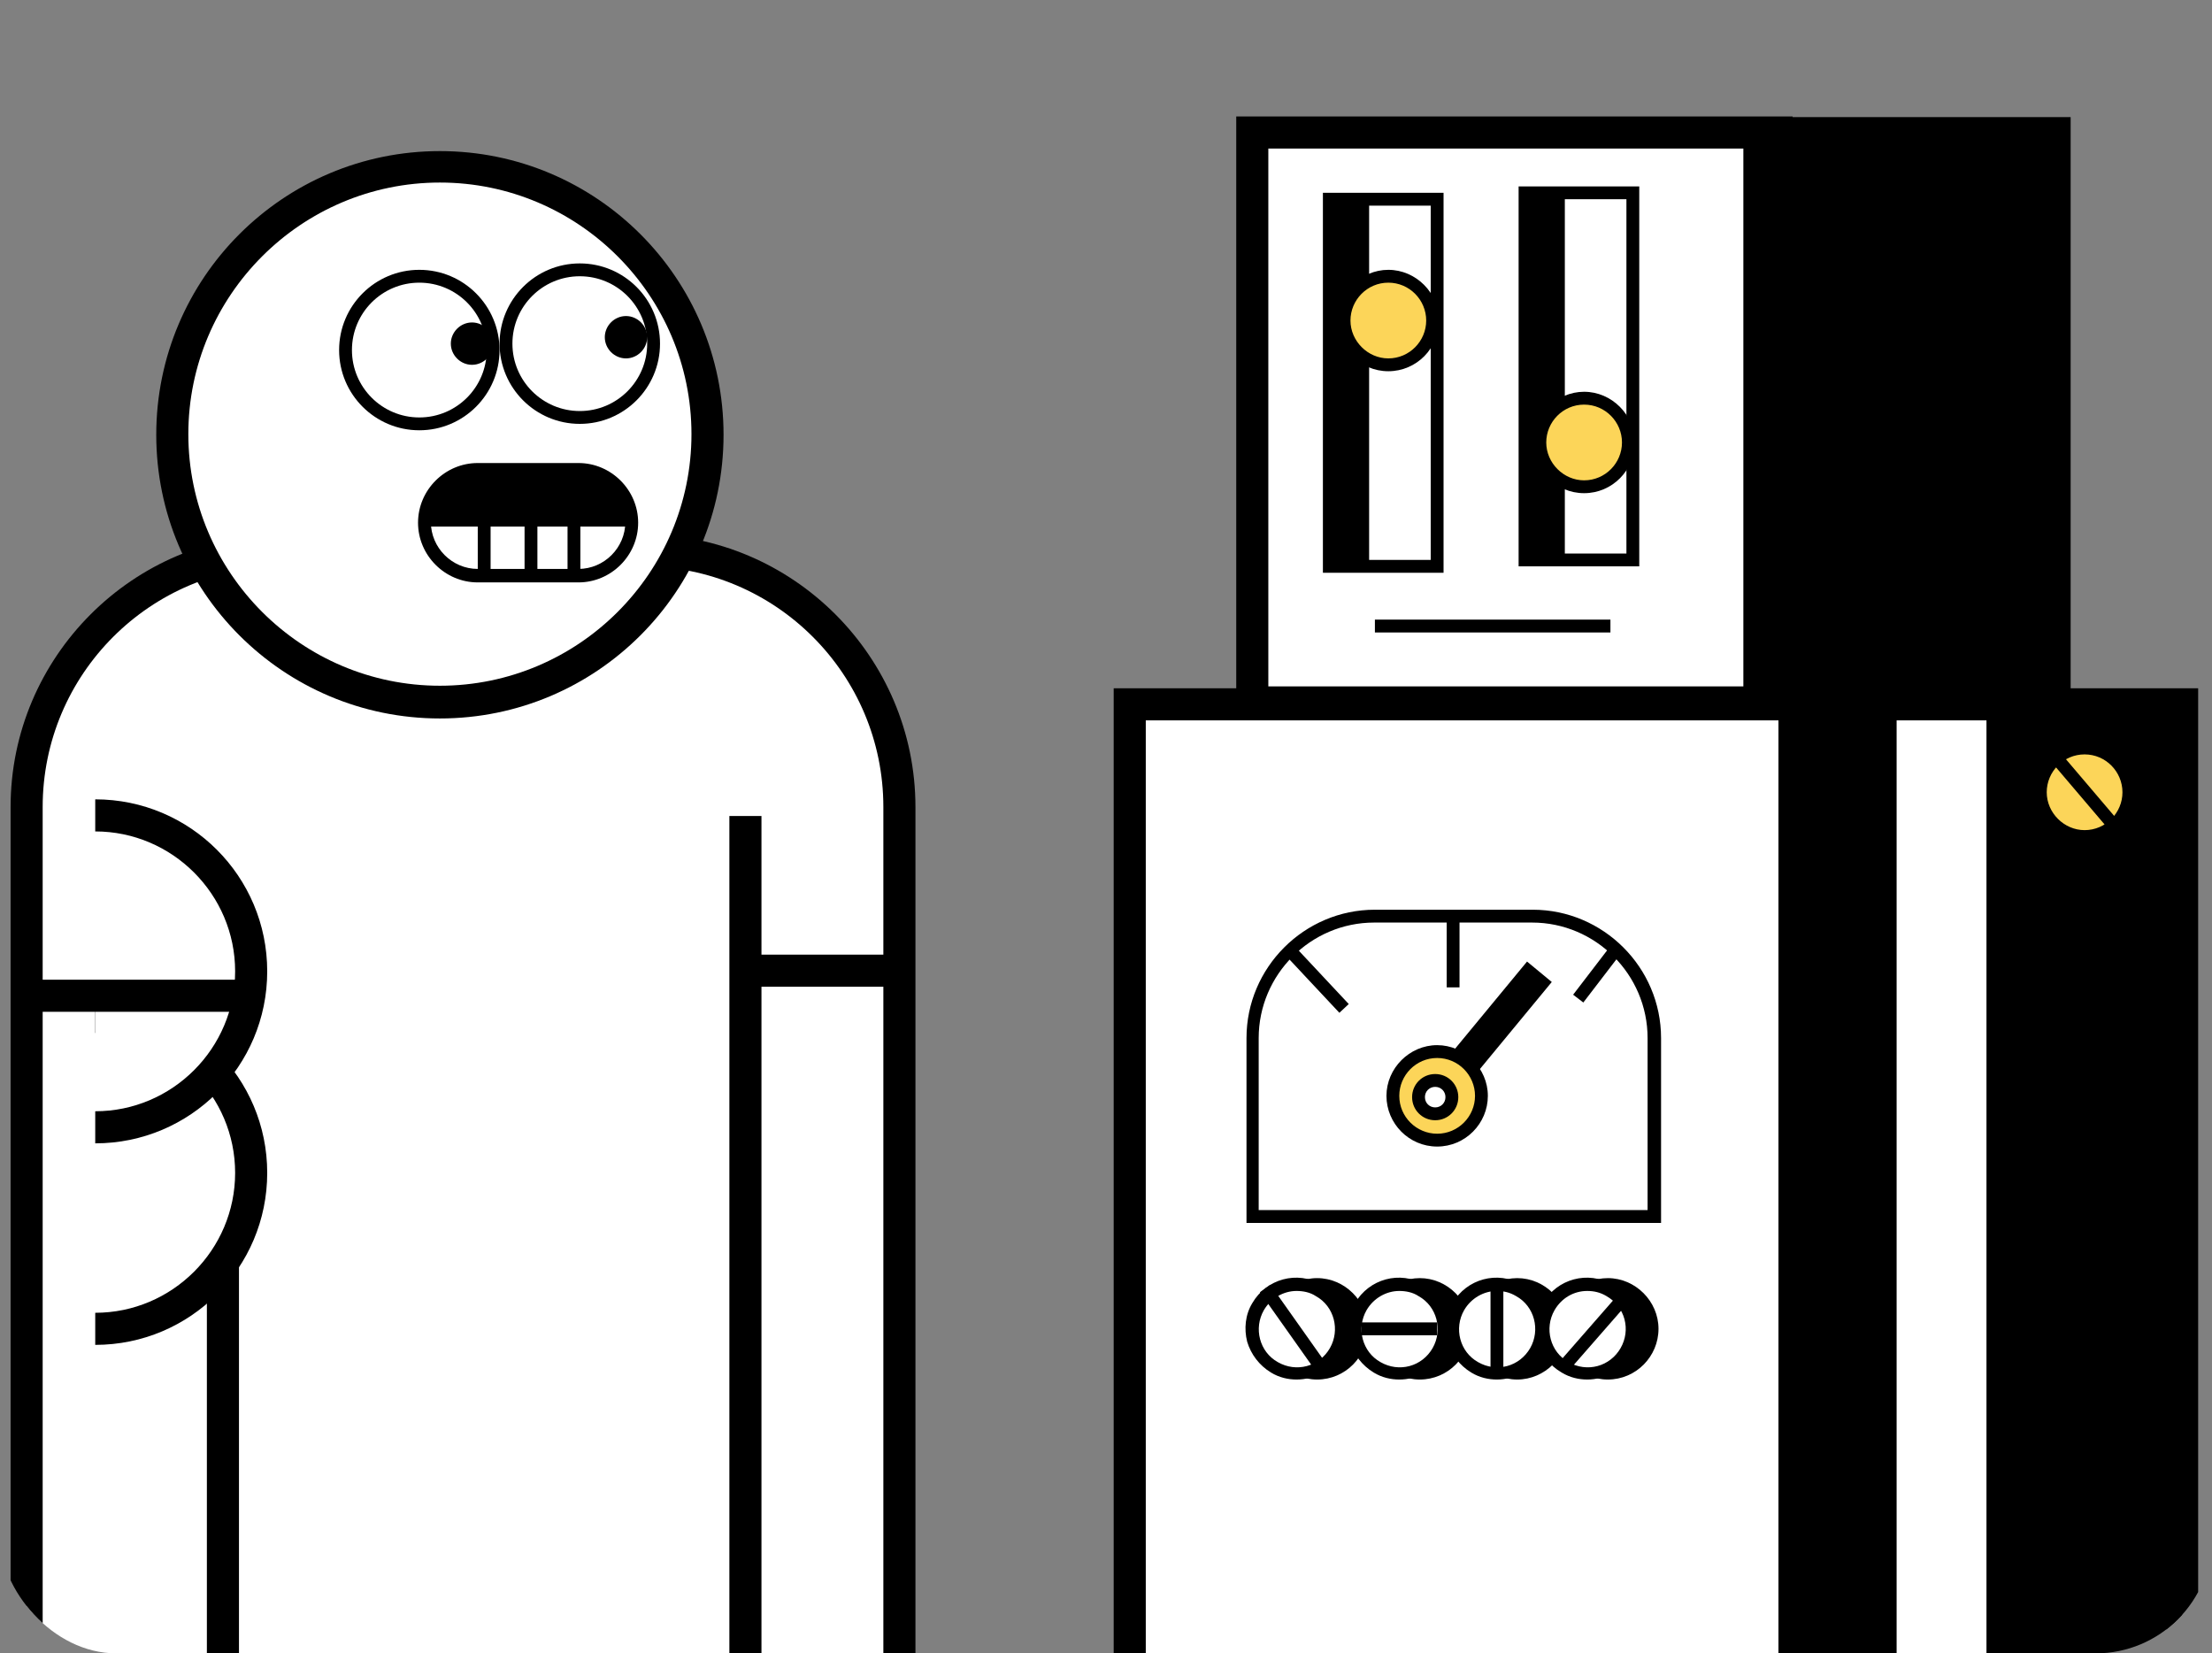 <svg width="285" height="213" viewBox="0 0 285 213" fill="none" xmlns="http://www.w3.org/2000/svg">
<rect x="0" y="0" width="285" height="213" fill="#808080" stroke="none"/>
<g clip-path="url(#clip0_449_31890)">
<path d="M3.427 220.387V103.968C3.427 85.778 18.311 70.895 36.501 70.895H82.804C100.994 70.895 115.877 85.778 115.877 103.968V220.304" fill="white"/>
<path d="M117.948 220.387H113.814V103.968C113.814 86.853 99.923 72.962 82.808 72.962H36.505C19.389 72.962 5.498 86.853 5.498 103.968V220.304H1.364V103.968C1.364 84.62 17.157 68.828 36.505 68.828H82.808C102.156 68.828 117.948 84.62 117.948 103.968V220.387Z" fill="black"/>
<path d="M56.675 90.409C75.717 90.409 91.154 74.972 91.154 55.93C91.154 36.888 75.717 21.451 56.675 21.451C37.632 21.451 22.195 36.888 22.195 55.93C22.195 74.972 37.632 90.409 56.675 90.409Z" fill="white"/>
<path d="M56.678 92.558C36.503 92.558 20.132 76.186 20.132 56.012C20.132 35.837 36.503 19.465 56.678 19.465C76.853 19.465 93.224 35.837 93.224 56.012C93.224 76.186 76.853 92.558 56.678 92.558ZM56.678 23.517C38.818 23.517 24.266 38.069 24.266 55.929C24.266 73.789 38.818 88.341 56.678 88.341C74.538 88.341 89.09 73.789 89.09 55.929C89.09 38.069 74.538 23.517 56.678 23.517Z" fill="black"/>
<path d="M12.27 131.089C23.35 131.089 32.362 140.101 32.362 151.181C32.362 162.26 23.35 171.273 12.27 171.273" fill="white"/>
<path d="M12.27 173.257V169.123C22.192 169.123 30.295 161.02 30.295 151.098C30.295 141.176 22.192 133.073 12.27 133.073V128.938C24.507 128.938 34.429 138.861 34.429 151.098C34.429 163.335 24.507 173.257 12.27 173.257Z" fill="black"/>
<path d="M12.27 105.127C23.35 105.127 32.362 114.139 32.362 125.219C32.362 136.299 23.35 145.311 12.27 145.311" fill="white"/>
<path d="M12.27 147.295V143.161C22.192 143.161 30.295 135.058 30.295 125.136C30.295 115.214 22.192 107.111 12.27 107.111V102.977C24.507 102.977 34.429 112.899 34.429 125.136C34.429 137.373 24.507 147.295 12.27 147.295Z" fill="black"/>
<path d="M30.79 162.343H26.655V220.305H30.79V162.343Z" fill="black"/>
<path d="M98.109 105.125H93.974V220.386H98.109V105.125Z" fill="black"/>
<path d="M30.715 126.21H3.43V130.344H30.715V126.21Z" fill="black"/>
<path d="M115.88 122.986H97.111V127.12H115.88V122.986Z" fill="black"/>
<path d="M74.532 75.03H61.551C57.334 75.03 53.861 71.557 53.861 67.34C53.861 63.123 57.334 59.651 61.551 59.651H74.532C78.749 59.651 82.222 63.123 82.222 67.34C82.222 71.557 78.749 75.03 74.532 75.03ZM61.551 61.222C58.244 61.222 55.515 63.95 55.515 67.257C55.515 70.565 58.244 73.293 61.551 73.293H74.532C77.84 73.293 80.568 70.565 80.568 67.257C80.568 63.95 77.84 61.222 74.532 61.222H61.551Z" fill="black"/>
<path d="M55.016 67.835C55.016 64.031 58.158 60.972 61.879 60.972H74.86C78.663 60.972 81.723 64.114 81.723 67.835" fill="black"/>
<path d="M63.21 62.956H61.556V74.119H63.21V62.956Z" fill="black"/>
<path d="M69.24 62.956H67.586V74.119H69.24V62.956Z" fill="black"/>
<path d="M74.776 62.956H73.123V74.119H74.776V62.956Z" fill="black"/>
<path d="M54.027 55.432C48.322 55.432 43.692 50.802 43.692 45.097C43.692 39.392 48.322 34.761 54.027 34.761C59.732 34.761 64.362 39.392 64.362 45.097C64.362 50.802 59.732 55.432 54.027 55.432ZM54.027 36.415C49.231 36.415 45.345 40.301 45.345 45.097C45.345 49.892 49.231 53.779 54.027 53.779C58.823 53.779 62.709 49.892 62.709 45.097C62.709 40.301 58.823 36.415 54.027 36.415Z" fill="black"/>
<path d="M60.815 46.998C59.326 46.998 58.086 45.758 58.086 44.27C58.086 42.782 59.326 41.541 60.815 41.541C62.303 41.541 63.543 42.782 63.543 44.27C63.543 45.758 62.303 46.998 60.815 46.998Z" fill="black"/>
<path d="M74.703 54.606C68.998 54.606 64.367 49.976 64.367 44.271C64.367 38.566 68.998 33.935 74.703 33.935C80.408 33.935 85.038 38.566 85.038 44.271C85.038 49.976 80.408 54.606 74.703 54.606ZM74.703 35.589C69.907 35.589 66.021 39.475 66.021 44.271C66.021 49.066 69.907 52.953 74.703 52.953C79.498 52.953 83.385 49.066 83.385 44.271C83.385 39.475 79.498 35.589 74.703 35.589Z" fill="black"/>
<path d="M80.653 46.172C79.164 46.172 77.924 44.932 77.924 43.444C77.924 41.955 79.164 40.715 80.653 40.715C82.141 40.715 83.381 41.955 83.381 43.444C83.381 44.932 82.141 46.172 80.653 46.172Z" fill="black"/>
<path d="M234.191 90.737H145.554V218.732H234.191V90.737Z" fill="white"/>
<path d="M236.179 220.799H143.491V88.67H236.262V220.799H236.179ZM147.625 216.665H232.128V92.805H147.625V216.665Z" fill="black"/>
<path d="M281.146 90.737H231.205V220.137H281.146V90.737Z" fill="black"/>
<path d="M283.216 222.204H229.141V88.67H283.216V222.204ZM233.275 218.07H279.082V92.805H233.275V218.07Z" fill="black"/>
<path d="M242.295 227V90.737H258.005V227" fill="white"/>
<path d="M260.076 227H255.942V92.805H244.366V227H240.232V88.67H260.076V227Z" fill="black"/>
<path d="M228.896 17.068H161.344V90.491H228.896V17.068Z" fill="white"/>
<path d="M230.967 92.557H159.28V15H230.967V92.557ZM163.415 88.423H226.833V19.134H163.415V88.423Z" fill="black"/>
<path d="M264.717 17.068H226.682V90.409H264.717V17.068Z" fill="black"/>
<path d="M266.787 92.558H224.619V15.083H266.787V92.558ZM228.753 88.423H262.653V19.217H228.753V88.423Z" fill="black"/>
<path d="M185.991 73.788H170.446V24.839H185.991V73.788ZM172.1 72.134H184.337V26.493H172.1V72.134Z" fill="black"/>
<path d="M176.401 25.087H171.274V72.879H176.401V25.087Z" fill="black"/>
<path d="M178.882 46.999C182.033 46.999 184.587 44.445 184.587 41.294C184.587 38.143 182.033 35.589 178.882 35.589C175.731 35.589 173.177 38.143 173.177 41.294C173.177 44.445 175.731 46.999 178.882 46.999Z" fill="#FCD559"/>
<path d="M178.876 47.825C175.238 47.825 172.344 44.849 172.344 41.294C172.344 37.738 175.321 34.761 178.876 34.761C182.432 34.761 185.408 37.738 185.408 41.294C185.408 44.849 182.514 47.825 178.876 47.825ZM178.876 36.415C176.148 36.415 173.998 38.648 173.998 41.294C173.998 43.939 176.231 46.172 178.876 46.172C181.605 46.172 183.755 43.939 183.755 41.294C183.755 38.648 181.605 36.415 178.876 36.415Z" fill="black"/>
<path d="M169.708 176.895C172.859 176.895 175.413 174.34 175.413 171.189C175.413 168.039 172.859 165.484 169.708 165.484C166.557 165.484 164.003 168.039 164.003 171.189C164.003 174.34 166.557 176.895 169.708 176.895Z" fill="black"/>
<path d="M169.703 177.721C166.065 177.721 163.171 174.745 163.171 171.189C163.171 167.634 166.147 164.657 169.703 164.657C173.258 164.657 176.235 167.634 176.235 171.189C176.235 174.745 173.341 177.721 169.703 177.721ZM169.703 166.311C166.974 166.311 164.824 168.543 164.824 171.189C164.824 173.918 167.057 176.068 169.703 176.068C172.431 176.068 174.581 173.835 174.581 171.189C174.581 168.543 172.431 166.311 169.703 166.311Z" fill="black"/>
<path d="M211.207 72.962H195.662V24.013H211.207V72.962ZM197.316 71.308H209.553V25.667H197.316V71.308Z" fill="black"/>
<path d="M201.617 24.262H196.491V72.053H201.617V24.262Z" fill="black"/>
<path d="M204.099 62.708C207.25 62.708 209.804 60.154 209.804 57.003C209.804 53.852 207.25 51.298 204.099 51.298C200.948 51.298 198.394 53.852 198.394 57.003C198.394 60.154 200.948 62.708 204.099 62.708Z" fill="#FCD559"/>
<path d="M204.101 63.535C200.463 63.535 197.569 60.558 197.569 57.003C197.569 53.448 200.546 50.471 204.101 50.471C207.657 50.471 210.633 53.448 210.633 57.003C210.633 60.558 207.74 63.535 204.101 63.535ZM204.101 52.125C201.373 52.125 199.223 54.357 199.223 57.003C199.223 59.649 201.456 61.881 204.101 61.881C206.83 61.881 208.98 59.649 208.98 57.003C208.98 54.357 206.83 52.125 204.101 52.125Z" fill="black"/>
<path d="M268.581 107.771C271.732 107.771 274.287 105.217 274.287 102.066C274.287 98.915 271.732 96.361 268.581 96.361C265.431 96.361 262.876 98.915 262.876 102.066C262.876 105.217 265.431 107.771 268.581 107.771Z" fill="#FCD559"/>
<path d="M268.584 108.598C264.946 108.598 262.052 105.621 262.052 102.066C262.052 98.51 265.029 95.534 268.584 95.534C272.14 95.534 275.116 98.51 275.116 102.066C275.116 105.621 272.222 108.598 268.584 108.598ZM268.584 97.187C265.856 97.187 263.706 99.42 263.706 102.066C263.706 104.711 265.938 106.944 268.584 106.944C271.313 106.944 273.463 104.711 273.463 102.066C273.463 99.42 271.313 97.187 268.584 97.187Z" fill="black"/>
<path d="M207.491 79.825H177.146V81.479H207.491V79.825Z" fill="black"/>
<path d="M214.016 157.547H160.602V133.734C160.602 124.639 168.044 117.197 177.139 117.197H197.479C206.574 117.197 214.016 124.639 214.016 133.734V157.547ZM162.173 155.893H212.28V133.734C212.28 125.548 205.582 118.851 197.396 118.851H177.056C168.871 118.851 162.173 125.548 162.173 133.734V155.893Z" fill="black"/>
<path d="M196.748 123.875L183.007 140.516L186.195 143.148L199.935 126.508L196.748 123.875Z" fill="black"/>
<path d="M185.163 146.881C188.314 146.881 190.869 144.327 190.869 141.176C190.869 138.025 188.314 135.471 185.163 135.471C182.013 135.471 179.458 138.025 179.458 141.176C179.458 144.327 182.013 146.881 185.163 146.881Z" fill="#FCD559"/>
<path d="M185.167 147.708C181.529 147.708 178.635 144.731 178.635 141.176C178.635 137.621 181.611 134.644 185.167 134.644C188.722 134.644 191.699 137.621 191.699 141.176C191.699 144.731 188.805 147.708 185.167 147.708ZM185.167 136.298C182.438 136.298 180.288 138.53 180.288 141.176C180.288 143.905 182.521 146.054 185.167 146.054C187.895 146.054 190.045 143.822 190.045 141.176C190.045 138.53 187.895 136.298 185.167 136.298Z" fill="black"/>
<path d="M166.824 121.922L165.617 123.053L172.569 130.476L173.776 129.346L166.824 121.922Z" fill="black"/>
<path d="M207.465 121.91L202.687 128.144L204 129.15L208.777 122.915L207.465 121.91Z" fill="black"/>
<path d="M188.049 118.107H186.395V127.203H188.049V118.107Z" fill="black"/>
<path d="M264.456 95.781L263.196 96.852L273.751 109.259L275.011 108.188L264.456 95.781Z" fill="black"/>
<path d="M184.92 143.491C186.107 143.491 187.07 142.529 187.07 141.342C187.07 140.154 186.107 139.192 184.92 139.192C183.732 139.192 182.77 140.154 182.77 141.342C182.77 142.529 183.732 143.491 184.92 143.491Z" fill="white"/>
<path d="M184.914 144.318C183.26 144.318 181.938 142.995 181.938 141.341C181.938 139.688 183.26 138.365 184.914 138.365C186.568 138.365 187.891 139.688 187.891 141.341C187.891 142.995 186.568 144.318 184.914 144.318ZM184.914 140.018C184.17 140.018 183.591 140.597 183.591 141.341C183.591 142.086 184.17 142.664 184.914 142.664C185.658 142.664 186.237 142.086 186.237 141.341C186.237 140.597 185.658 140.018 184.914 140.018Z" fill="black"/>
<path d="M167.054 176.895C170.205 176.895 172.759 174.34 172.759 171.189C172.759 168.039 170.205 165.484 167.054 165.484C163.903 165.484 161.349 168.039 161.349 171.189C161.349 174.34 163.903 176.895 167.054 176.895Z" fill="white"/>
<path d="M167.053 177.721C165.978 177.721 164.82 177.473 163.746 176.812C162.257 175.902 161.182 174.497 160.686 172.843C160.273 171.189 160.438 169.37 161.348 167.882C163.167 164.74 167.136 163.665 170.278 165.484C173.42 167.303 174.494 171.272 172.675 174.414C171.518 176.564 169.368 177.721 167.053 177.721ZM167.053 166.311C165.399 166.311 163.746 167.221 162.836 168.792C161.513 171.107 162.257 174.166 164.655 175.489C165.813 176.15 167.136 176.316 168.376 175.985C169.616 175.654 170.691 174.828 171.352 173.67C172.675 171.355 171.931 168.295 169.533 166.973C168.789 166.476 167.88 166.311 167.053 166.311Z" fill="black"/>
<path d="M182.93 176.895C186.081 176.895 188.635 174.34 188.635 171.189C188.635 168.039 186.081 165.484 182.93 165.484C179.779 165.484 177.225 168.039 177.225 171.189C177.225 174.34 179.779 176.895 182.93 176.895Z" fill="black"/>
<path d="M182.933 177.721C179.295 177.721 176.401 174.745 176.401 171.189C176.401 167.634 179.378 164.657 182.933 164.657C186.488 164.657 189.465 167.634 189.465 171.189C189.465 174.745 186.571 177.721 182.933 177.721ZM182.933 166.311C180.205 166.311 178.055 168.543 178.055 171.189C178.055 173.918 180.287 176.068 182.933 176.068C185.662 176.068 187.811 173.835 187.811 171.189C187.811 168.543 185.662 166.311 182.933 166.311Z" fill="black"/>
<path d="M180.276 176.895C183.427 176.895 185.982 174.34 185.982 171.189C185.982 168.039 183.427 165.484 180.276 165.484C177.126 165.484 174.571 168.039 174.571 171.189C174.571 174.34 177.126 176.895 180.276 176.895Z" fill="white"/>
<path d="M180.284 177.721C179.21 177.721 178.052 177.473 176.977 176.812C175.489 175.902 174.414 174.497 173.918 172.843C173.504 171.189 173.67 169.37 174.579 167.882C176.398 164.74 180.367 163.665 183.509 165.484C186.651 167.303 187.726 171.272 185.907 174.414C184.749 176.564 182.6 177.721 180.284 177.721ZM180.284 166.311C178.631 166.311 176.977 167.221 176.068 168.792C174.745 171.107 175.489 174.166 177.887 175.489C179.044 176.15 180.367 176.316 181.607 175.985C182.848 175.654 183.923 174.828 184.584 173.67C185.907 171.355 185.163 168.295 182.765 166.973C182.021 166.476 181.111 166.311 180.284 166.311Z" fill="black"/>
<path d="M195.491 176.895C198.642 176.895 201.196 174.34 201.196 171.189C201.196 168.039 198.642 165.484 195.491 165.484C192.34 165.484 189.786 168.039 189.786 171.189C189.786 174.34 192.34 176.895 195.491 176.895Z" fill="black"/>
<path d="M195.486 177.721C191.848 177.721 188.954 174.745 188.954 171.189C188.954 167.634 191.931 164.657 195.486 164.657C199.041 164.657 202.018 167.634 202.018 171.189C202.018 174.745 199.041 177.721 195.486 177.721ZM195.486 166.311C192.757 166.311 190.608 168.543 190.608 171.189C190.608 173.918 192.84 176.068 195.486 176.068C198.215 176.068 200.364 173.835 200.364 171.189C200.364 168.543 198.132 166.311 195.486 166.311Z" fill="black"/>
<path d="M192.856 176.895C196.007 176.895 198.561 174.34 198.561 171.189C198.561 168.039 196.007 165.484 192.856 165.484C189.705 165.484 187.151 168.039 187.151 171.189C187.151 174.34 189.705 176.895 192.856 176.895Z" fill="white"/>
<path d="M192.855 177.721C191.78 177.721 190.622 177.473 189.547 176.812C188.059 175.902 186.984 174.497 186.488 172.843C186.075 171.189 186.24 169.37 187.15 167.882C188.969 164.74 192.937 163.665 196.079 165.484C199.221 167.303 200.296 171.272 198.477 174.414C197.32 176.564 195.087 177.721 192.855 177.721ZM192.855 166.311C191.201 166.311 189.547 167.221 188.638 168.792C187.315 171.107 188.059 174.166 190.457 175.489C191.614 176.15 192.937 176.316 194.178 175.985C195.418 175.654 196.493 174.828 197.154 173.67C198.477 171.355 197.733 168.295 195.335 166.973C194.508 166.476 193.682 166.311 192.855 166.311Z" fill="black"/>
<path d="M207.16 176.895C210.311 176.895 212.865 174.34 212.865 171.189C212.865 168.039 210.311 165.484 207.16 165.484C204.009 165.484 201.455 168.039 201.455 171.189C201.455 174.34 204.009 176.895 207.16 176.895Z" fill="black"/>
<path d="M207.154 177.721C203.516 177.721 200.622 174.745 200.622 171.189C200.622 167.634 203.599 164.657 207.154 164.657C210.71 164.657 213.686 167.634 213.686 171.189C213.686 174.745 210.792 177.721 207.154 177.721ZM207.154 166.311C204.426 166.311 202.276 168.543 202.276 171.189C202.276 173.918 204.508 176.068 207.154 176.068C209.883 176.068 212.033 173.835 212.033 171.189C212.033 168.543 209.8 166.311 207.154 166.311Z" fill="black"/>
<path d="M204.495 176.895C207.646 176.895 210.201 174.34 210.201 171.189C210.201 168.039 207.646 165.484 204.495 165.484C201.345 165.484 198.79 168.039 198.79 171.189C198.79 174.34 201.345 176.895 204.495 176.895Z" fill="white"/>
<path d="M204.504 177.721C203.429 177.721 202.272 177.473 201.197 176.812C198.055 174.993 196.98 171.024 198.799 167.882C200.618 164.74 204.587 163.665 207.729 165.484C209.217 166.394 210.292 167.799 210.788 169.453C211.201 171.107 211.036 172.926 210.127 174.414C208.969 176.564 206.737 177.721 204.504 177.721ZM204.504 166.311C202.768 166.311 201.197 167.221 200.287 168.792C198.964 171.107 199.708 174.166 202.106 175.489C203.264 176.15 204.587 176.316 205.827 175.985C207.067 175.654 208.142 174.828 208.804 173.67C209.465 172.512 209.63 171.189 209.3 169.949C208.969 168.709 208.142 167.634 206.985 166.973C206.158 166.476 205.331 166.311 204.504 166.311Z" fill="black"/>
<path d="M163.683 165.515L162.333 166.471L169.497 176.595L170.847 175.64L163.683 165.515Z" fill="black"/>
<path d="M185.172 170.363H175.415V172.016H185.172V170.363Z" fill="black"/>
<path d="M193.696 165.484H192.042V176.315H193.696V165.484Z" fill="black"/>
<path d="M208.323 166.971L200.65 175.748L201.895 176.837L209.568 168.059L208.323 166.971Z" fill="black"/>
</g>
<defs>
<clipPath id="clip0_449_31890">
<rect width="285" height="213" rx="15" fill="white"/>
</clipPath>
</defs>
</svg>
